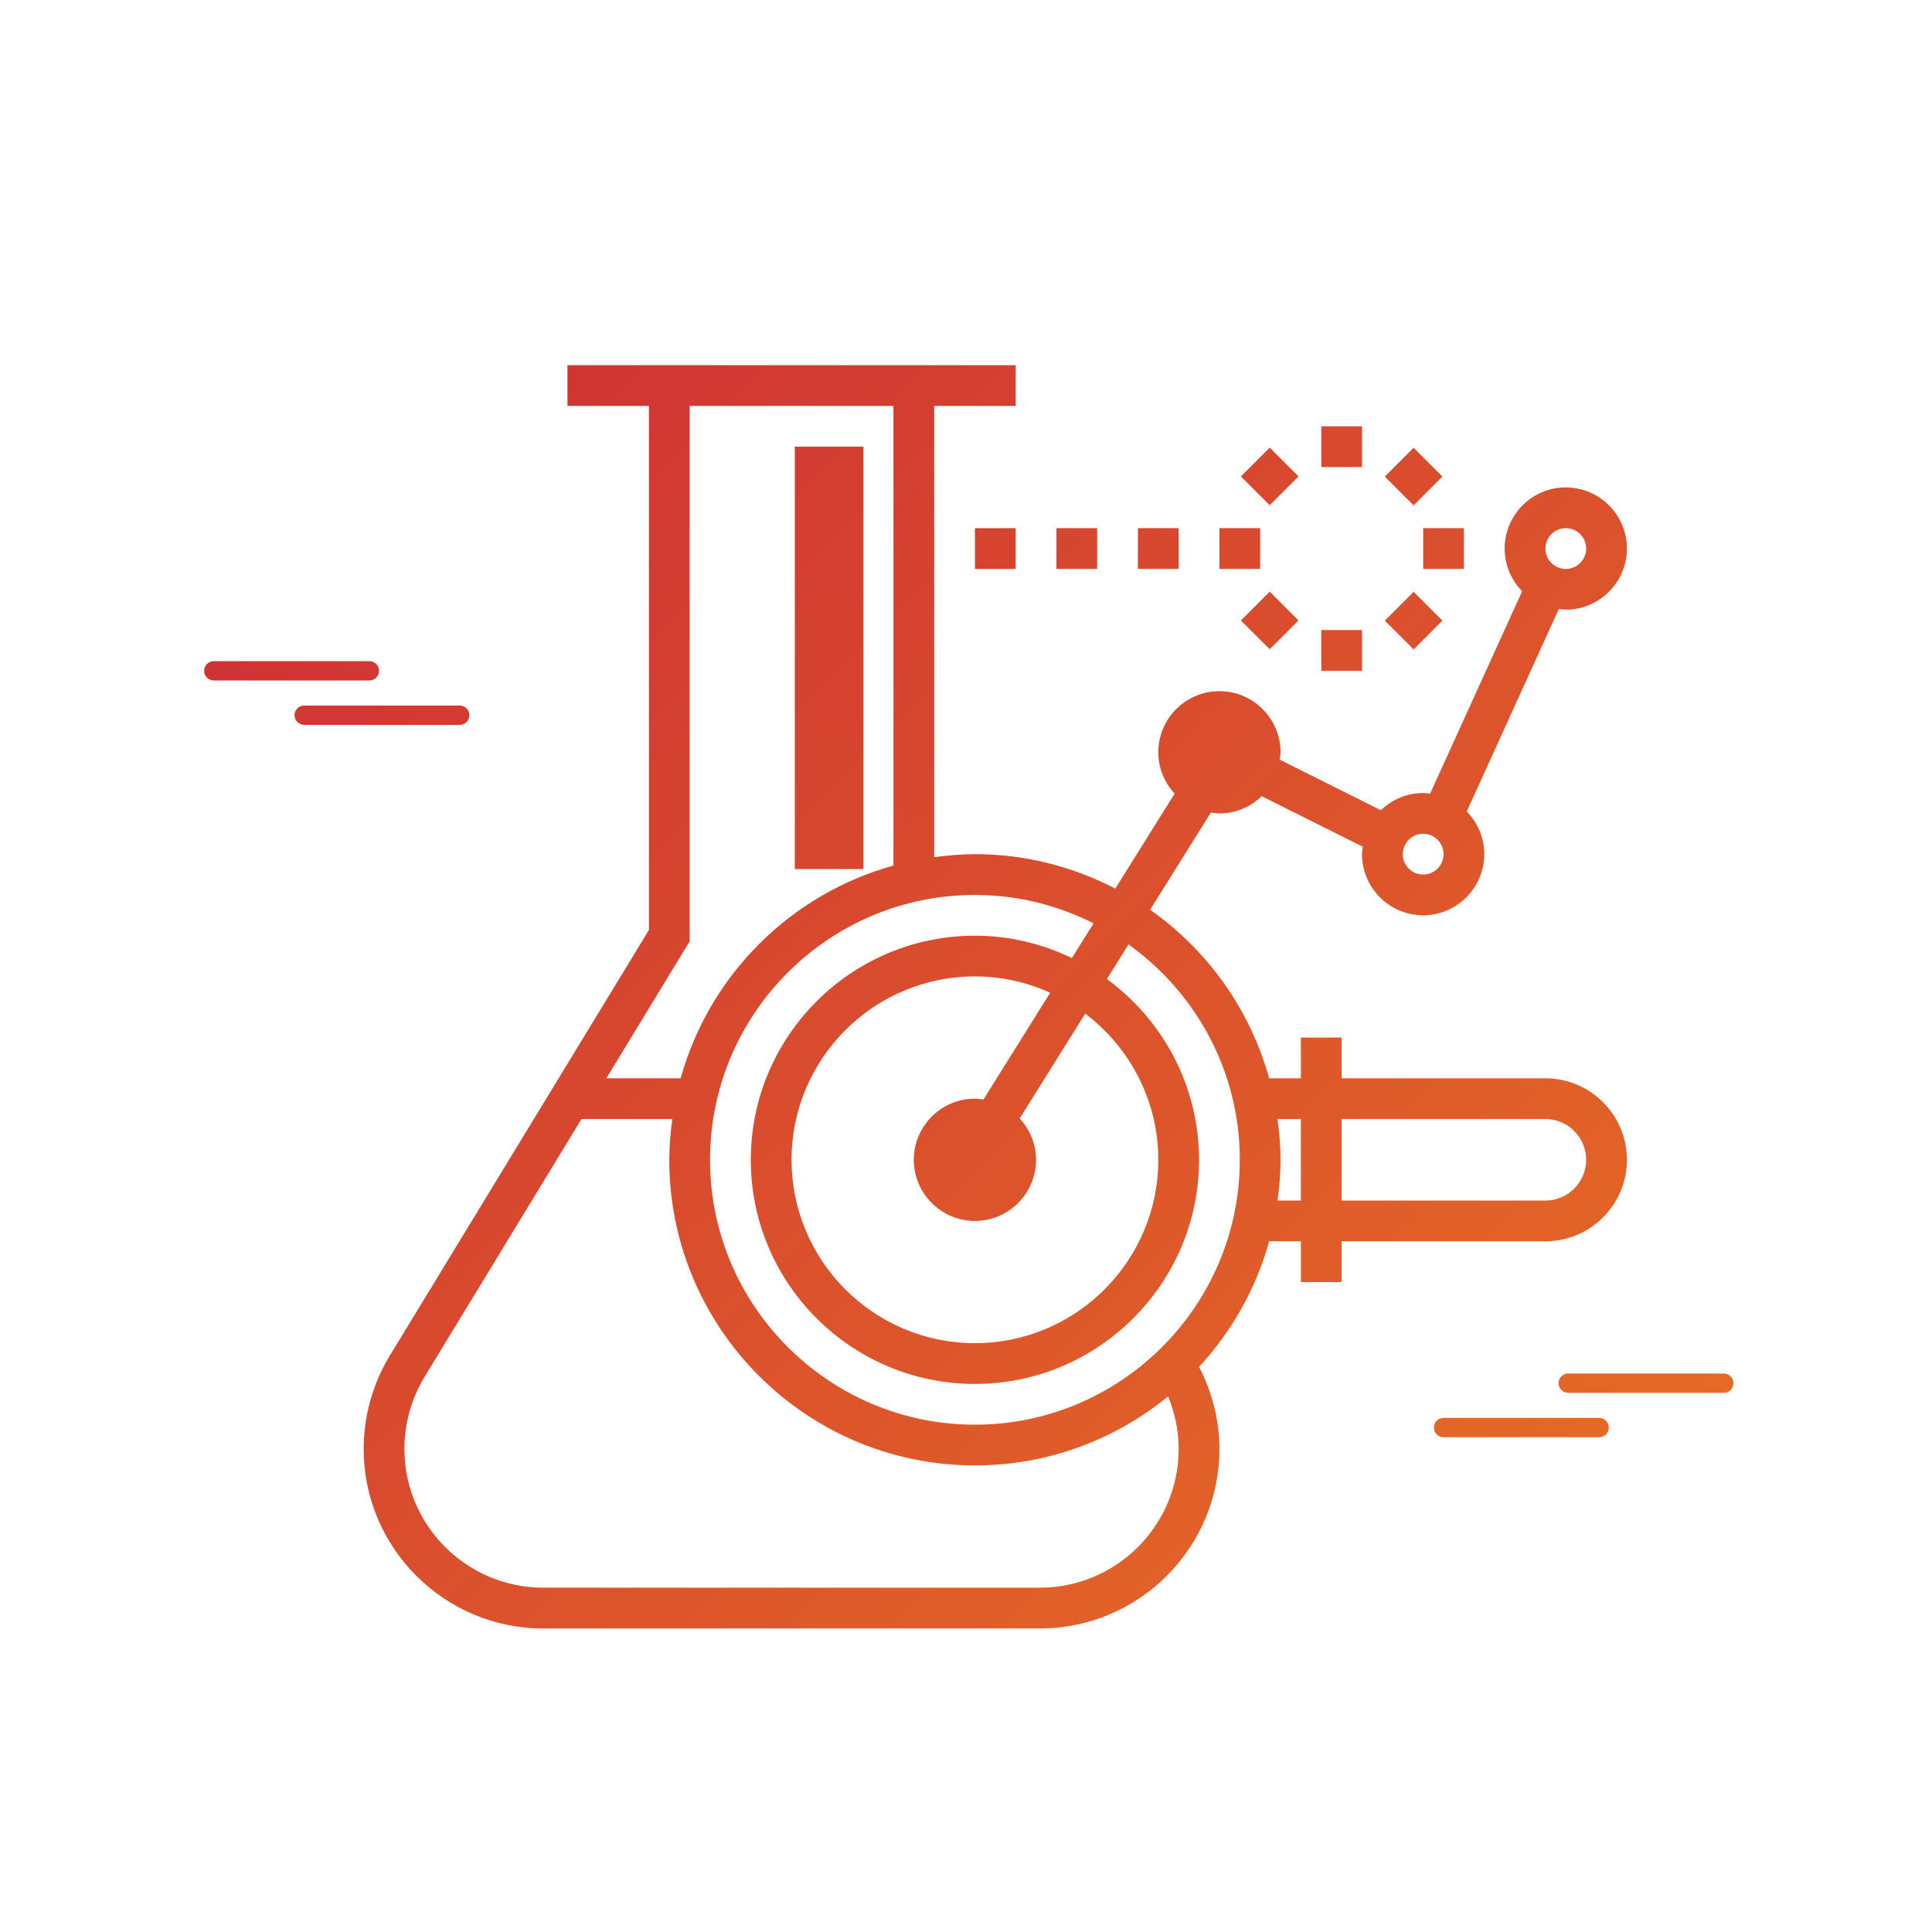 <?xml version="1.0" encoding="utf-8"?>
<!-- Generator: Adobe Illustrator 16.0.0, SVG Export Plug-In . SVG Version: 6.00 Build 0)  -->
<!DOCTYPE svg PUBLIC "-//W3C//DTD SVG 1.1//EN" "http://www.w3.org/Graphics/SVG/1.1/DTD/svg11.dtd">
<svg version="1.1" id="Layer_1" xmlns="http://www.w3.org/2000/svg" xmlns:xlink="http://www.w3.org/1999/xlink" x="0px" y="0px"
	 width="100px" height="100px" viewBox="0 0 100 100" enable-background="new 0 0 100 100" xml:space="preserve">
<g>
	<g>
		<g>
			<g>
				<g>
					<g>
						<linearGradient id="SVGID_1_" gradientUnits="userSpaceOnUse" x1="99.653" y1="101.099" x2="0.622" y2="2.067">
							<stop  offset="0" style="stop-color:#ED7D21"/>
							<stop  offset="1" style="stop-color:#C71F39"/>
						</linearGradient>
						<path fill="url(#SVGID_1_)" d="M79.991,55.813H69.443v-2.11h-2.108v2.11h-1.643c-0.991-3.576-3.199-6.642-6.162-8.724
							l3.146-5.032c0.146,0.021,0.291,0.045,0.441,0.045c0.852,0,1.621-0.341,2.19-0.89l5.23,2.615
							c-0.016,0.128-0.039,0.253-0.039,0.383c0,1.744,1.421,3.165,3.165,3.165c1.745,0,3.163-1.42,3.163-3.165
							c0-0.859-0.348-1.639-0.906-2.208l4.766-10.483c0.121,0.015,0.236,0.037,0.358,0.037c1.745,0,3.165-1.419,3.165-3.164
							c0-1.744-1.42-3.164-3.165-3.164c-1.744,0-3.162,1.42-3.162,3.164c0,0.859,0.347,1.639,0.905,2.21l-4.766,10.482
							c-0.119-0.015-0.235-0.037-0.358-0.037c-0.851,0-1.621,0.343-2.191,0.89l-5.23-2.615c0.017-0.128,0.04-0.253,0.04-0.384
							c0-1.744-1.42-3.163-3.165-3.163s-3.163,1.419-3.163,3.163c0,0.827,0.325,1.575,0.847,2.139l-3.072,4.917
							c-2.18-1.132-4.647-1.783-7.267-1.783c-0.717,0-1.417,0.065-2.108,0.157V21.011h4.219v-2.109h-4.219H33.589h-4.218v2.109
							h4.218v27.125l-13.41,22.028c-0.886,1.458-1.354,3.128-1.354,4.834c0,5.123,4.168,9.291,9.291,9.291h25.711
							c5.122,0,9.291-4.168,9.291-9.291c0-1.485-0.375-2.937-1.053-4.251c1.687-1.823,2.945-4.04,3.628-6.498h1.643v2.11h2.108
							v-2.11h10.548c2.327,0,4.219-1.892,4.219-4.217C84.21,57.704,82.318,55.813,79.991,55.813z M81.045,27.338
							c0.582,0,1.056,0.473,1.056,1.055c0,0.582-0.474,1.055-1.056,1.055c-0.581,0-1.054-0.473-1.054-1.055
							C79.991,27.812,80.464,27.338,81.045,27.338z M73.664,43.157c0.582,0,1.055,0.473,1.055,1.055
							c0,0.583-0.473,1.054-1.055,1.054c-0.583,0-1.056-0.472-1.056-1.054C72.608,43.63,73.081,43.157,73.664,43.157z
							 M63.117,37.885c0.582,0,1.054,0.472,1.054,1.054c0,0.583-0.472,1.054-1.054,1.054s-1.055-0.472-1.055-1.054
							C62.063,38.357,62.535,37.885,63.117,37.885z M50.903,56.912c-0.146-0.021-0.29-0.045-0.441-0.045
							c-1.743,0-3.164,1.42-3.164,3.164c0,1.743,1.421,3.165,3.164,3.165c1.745,0,3.164-1.422,3.164-3.165
							c0-0.827-0.326-1.575-0.846-2.14l3.391-5.427c2.292,1.735,3.783,4.477,3.783,7.566c0,5.235-4.259,9.492-9.492,9.492
							s-9.491-4.257-9.491-9.492c0-5.234,4.258-9.491,9.491-9.491c1.39,0,2.706,0.306,3.896,0.845L50.903,56.912z M51.517,60.031
							c0,0.583-0.472,1.056-1.055,1.056c-0.582,0-1.054-0.473-1.054-1.056c0-0.582,0.472-1.055,1.054-1.055
							C51.045,58.977,51.517,59.449,51.517,60.031z M35.697,48.726V21.011h10.547v23.791c-5.334,1.479-9.533,5.678-11.013,11.012
							h-3.846L35.697,48.726z M53.826,82.178H28.115c-3.959,0-7.182-3.222-7.182-7.181c0-1.32,0.362-2.61,1.046-3.736l8.12-13.34
							h4.701c-0.093,0.692-0.158,1.394-0.158,2.11c0,8.723,7.097,15.819,15.819,15.819c3.792,0,7.274-1.342,10.001-3.574
							c0.354,0.859,0.546,1.782,0.546,2.721C61.009,78.956,57.787,82.178,53.826,82.178z M50.462,73.741
							c-7.558,0-13.71-6.151-13.71-13.71c0-7.56,6.152-13.709,13.71-13.709c2.212,0,4.293,0.538,6.142,1.47l-1.123,1.797
							c-1.521-0.733-3.219-1.158-5.019-1.158c-6.396,0-11.601,5.205-11.601,11.601c0,6.397,5.204,11.601,11.601,11.601
							s11.601-5.203,11.601-11.601c0-3.843-1.885-7.245-4.771-9.358l1.12-1.791c3.479,2.489,5.76,6.553,5.76,11.149
							C64.171,67.59,58.021,73.741,50.462,73.741z M67.335,62.141h-1.211c0.093-0.692,0.158-1.393,0.158-2.109
							s-0.065-1.418-0.158-2.11h1.211V62.141z M79.991,62.141H69.443v-4.22h10.548c1.163,0,2.109,0.947,2.109,2.11
							C82.101,61.193,81.154,62.141,79.991,62.141z"/>
					</g>
					<g>
						<linearGradient id="SVGID_2_" gradientUnits="userSpaceOnUse" x1="123.538" y1="77.214" x2="24.506" y2="-21.818">
							<stop  offset="0" style="stop-color:#ED7D21"/>
							<stop  offset="1" style="stop-color:#C71F39"/>
						</linearGradient>
						<rect x="68.391" y="22.066" fill="url(#SVGID_2_)" width="2.108" height="2.109"/>
					</g>
					<g>
						<linearGradient id="SVGID_3_" gradientUnits="userSpaceOnUse" x1="120.906" y1="79.846" x2="21.875" y2="-19.186">
							<stop  offset="0" style="stop-color:#ED7D21"/>
							<stop  offset="1" style="stop-color:#C71F39"/>
						</linearGradient>
						<polygon fill="url(#SVGID_3_)" points="65.721,23.167 67.211,24.659 65.721,26.151 64.229,24.659 						"/>
					</g>
					<g>
						<linearGradient id="SVGID_4_" gradientUnits="userSpaceOnUse" x1="118.266" y1="82.486" x2="19.234" y2="-16.545">
							<stop  offset="0" style="stop-color:#ED7D21"/>
							<stop  offset="1" style="stop-color:#C71F39"/>
						</linearGradient>
						<rect x="63.117" y="27.338" fill="url(#SVGID_4_)" width="2.109" height="2.109"/>
					</g>
					<g>
						<linearGradient id="SVGID_5_" gradientUnits="userSpaceOnUse" x1="117.179" y1="83.573" x2="18.147" y2="-15.458">
							<stop  offset="0" style="stop-color:#ED7D21"/>
							<stop  offset="1" style="stop-color:#C71F39"/>
						</linearGradient>
						<polygon fill="url(#SVGID_5_)" points="65.721,33.606 64.229,32.115 65.721,30.624 67.211,32.115 						"/>
					</g>
					<g>
						<linearGradient id="SVGID_6_" gradientUnits="userSpaceOnUse" x1="118.266" y1="82.486" x2="19.234" y2="-16.545">
							<stop  offset="0" style="stop-color:#ED7D21"/>
							<stop  offset="1" style="stop-color:#C71F39"/>
						</linearGradient>
						<rect x="68.391" y="32.611" fill="url(#SVGID_6_)" width="2.108" height="2.109"/>
					</g>
					<g>
						<linearGradient id="SVGID_7_" gradientUnits="userSpaceOnUse" x1="120.899" y1="79.853" x2="21.868" y2="-19.179">
							<stop  offset="0" style="stop-color:#ED7D21"/>
							<stop  offset="1" style="stop-color:#C71F39"/>
						</linearGradient>
						<polygon fill="url(#SVGID_7_)" points="73.169,30.631 74.659,32.123 73.169,33.614 71.678,32.123 						"/>
					</g>
					<g>
						<linearGradient id="SVGID_8_" gradientUnits="userSpaceOnUse" x1="123.539" y1="77.213" x2="24.508" y2="-21.819">
							<stop  offset="0" style="stop-color:#ED7D21"/>
							<stop  offset="1" style="stop-color:#C71F39"/>
						</linearGradient>
						<rect x="73.664" y="27.338" fill="url(#SVGID_8_)" width="2.108" height="2.109"/>
					</g>
					<g>
						<linearGradient id="SVGID_9_" gradientUnits="userSpaceOnUse" x1="124.628" y1="76.126" x2="25.596" y2="-22.906">
							<stop  offset="0" style="stop-color:#ED7D21"/>
							<stop  offset="1" style="stop-color:#C71F39"/>
						</linearGradient>
						<polygon fill="url(#SVGID_9_)" points="73.169,23.175 74.66,24.667 73.169,26.159 71.678,24.667 						"/>
					</g>
					<g>
						<linearGradient id="SVGID_10_" gradientUnits="userSpaceOnUse" x1="116.156" y1="84.596" x2="17.125" y2="-14.436">
							<stop  offset="0" style="stop-color:#ED7D21"/>
							<stop  offset="1" style="stop-color:#C71F39"/>
						</linearGradient>
						<rect x="58.899" y="27.338" fill="url(#SVGID_10_)" width="2.109" height="2.109"/>
					</g>
					<g>
						<linearGradient id="SVGID_11_" gradientUnits="userSpaceOnUse" x1="114.048" y1="86.704" x2="15.016" y2="-12.328">
							<stop  offset="0" style="stop-color:#ED7D21"/>
							<stop  offset="1" style="stop-color:#C71F39"/>
						</linearGradient>
						<rect x="54.682" y="27.338" fill="url(#SVGID_11_)" width="2.108" height="2.109"/>
					</g>
					<g>
						<linearGradient id="SVGID_12_" gradientUnits="userSpaceOnUse" x1="111.939" y1="88.814" x2="12.907" y2="-10.218">
							<stop  offset="0" style="stop-color:#ED7D21"/>
							<stop  offset="1" style="stop-color:#C71F39"/>
						</linearGradient>
						<rect x="50.462" y="27.338" fill="url(#SVGID_12_)" width="2.11" height="2.109"/>
					</g>
				</g>
			</g>
		</g>
	</g>
	<g>
		<linearGradient id="SVGID_13_" gradientUnits="userSpaceOnUse" x1="91.751" y1="109.001" x2="-7.281" y2="9.969">
			<stop  offset="0" style="stop-color:#ED7D21"/>
			<stop  offset="1" style="stop-color:#C71F39"/>
		</linearGradient>
		<path fill="url(#SVGID_13_)" d="M23.794,37.52h-8.049c-0.276,0-0.5-0.224-0.5-0.5s0.224-0.5,0.5-0.5h8.049
			c0.276,0,0.5,0.224,0.5,0.5S24.07,37.52,23.794,37.52z"/>
	</g>
	<g>
		<linearGradient id="SVGID_14_" gradientUnits="userSpaceOnUse" x1="90.562" y1="110.189" x2="-8.469" y2="11.158">
			<stop  offset="0" style="stop-color:#ED7D21"/>
			<stop  offset="1" style="stop-color:#C71F39"/>
		</linearGradient>
		<path fill="url(#SVGID_14_)" d="M19.119,35.221h-8.052c-0.276,0-0.5-0.224-0.5-0.5s0.224-0.5,0.5-0.5h8.052
			c0.276,0,0.5,0.224,0.5,0.5S19.396,35.221,19.119,35.221z"/>
	</g>
	<g>
		<linearGradient id="SVGID_15_" gradientUnits="userSpaceOnUse" x1="102.803" y1="97.949" x2="3.771" y2="-1.082">
			<stop  offset="0" style="stop-color:#ED7D21"/>
			<stop  offset="1" style="stop-color:#C71F39"/>
		</linearGradient>
		<path fill="url(#SVGID_15_)" d="M82.77,74.39h-8.051c-0.276,0-0.5-0.224-0.5-0.5s0.224-0.5,0.5-0.5h8.051
			c0.276,0,0.5,0.224,0.5,0.5S83.046,74.39,82.77,74.39z"/>
	</g>
	<g>
		<linearGradient id="SVGID_16_" gradientUnits="userSpaceOnUse" x1="107.178" y1="93.574" x2="8.146" y2="-5.457">
			<stop  offset="0" style="stop-color:#ED7D21"/>
			<stop  offset="1" style="stop-color:#C71F39"/>
		</linearGradient>
		<path fill="url(#SVGID_16_)" d="M89.222,72.092h-8.051c-0.276,0-0.5-0.224-0.5-0.5s0.224-0.5,0.5-0.5h8.051
			c0.276,0,0.5,0.224,0.5,0.5S89.498,72.092,89.222,72.092z"/>
	</g>
	<g>
		<linearGradient id="SVGID_17_" gradientUnits="userSpaceOnUse" x1="95.606" y1="105.145" x2="-3.425" y2="6.114">
			<stop  offset="0" style="stop-color:#ED7D21"/>
			<stop  offset="1" style="stop-color:#C71F39"/>
		</linearGradient>
		<circle fill="url(#SVGID_17_)" cx="50.516" cy="60.055" r="1.398"/>
	</g>
	<g>
		<linearGradient id="SVGID_18_" gradientUnits="userSpaceOnUse" x1="112.445" y1="88.307" x2="13.414" y2="-10.725">
			<stop  offset="0" style="stop-color:#ED7D21"/>
			<stop  offset="1" style="stop-color:#C71F39"/>
		</linearGradient>
		<circle fill="url(#SVGID_18_)" cx="63.118" cy="38.98" r="1.399"/>
	</g>
	<g>
		<linearGradient id="SVGID_19_" gradientUnits="userSpaceOnUse" x1="104.808" y1="95.944" x2="5.776" y2="-3.087">
			<stop  offset="0" style="stop-color:#ED7D21"/>
			<stop  offset="1" style="stop-color:#C71F39"/>
		</linearGradient>
		<rect x="41.14" y="23.12" fill="url(#SVGID_19_)" width="3.552" height="21.863"/>
	</g>
</g>
</svg>
